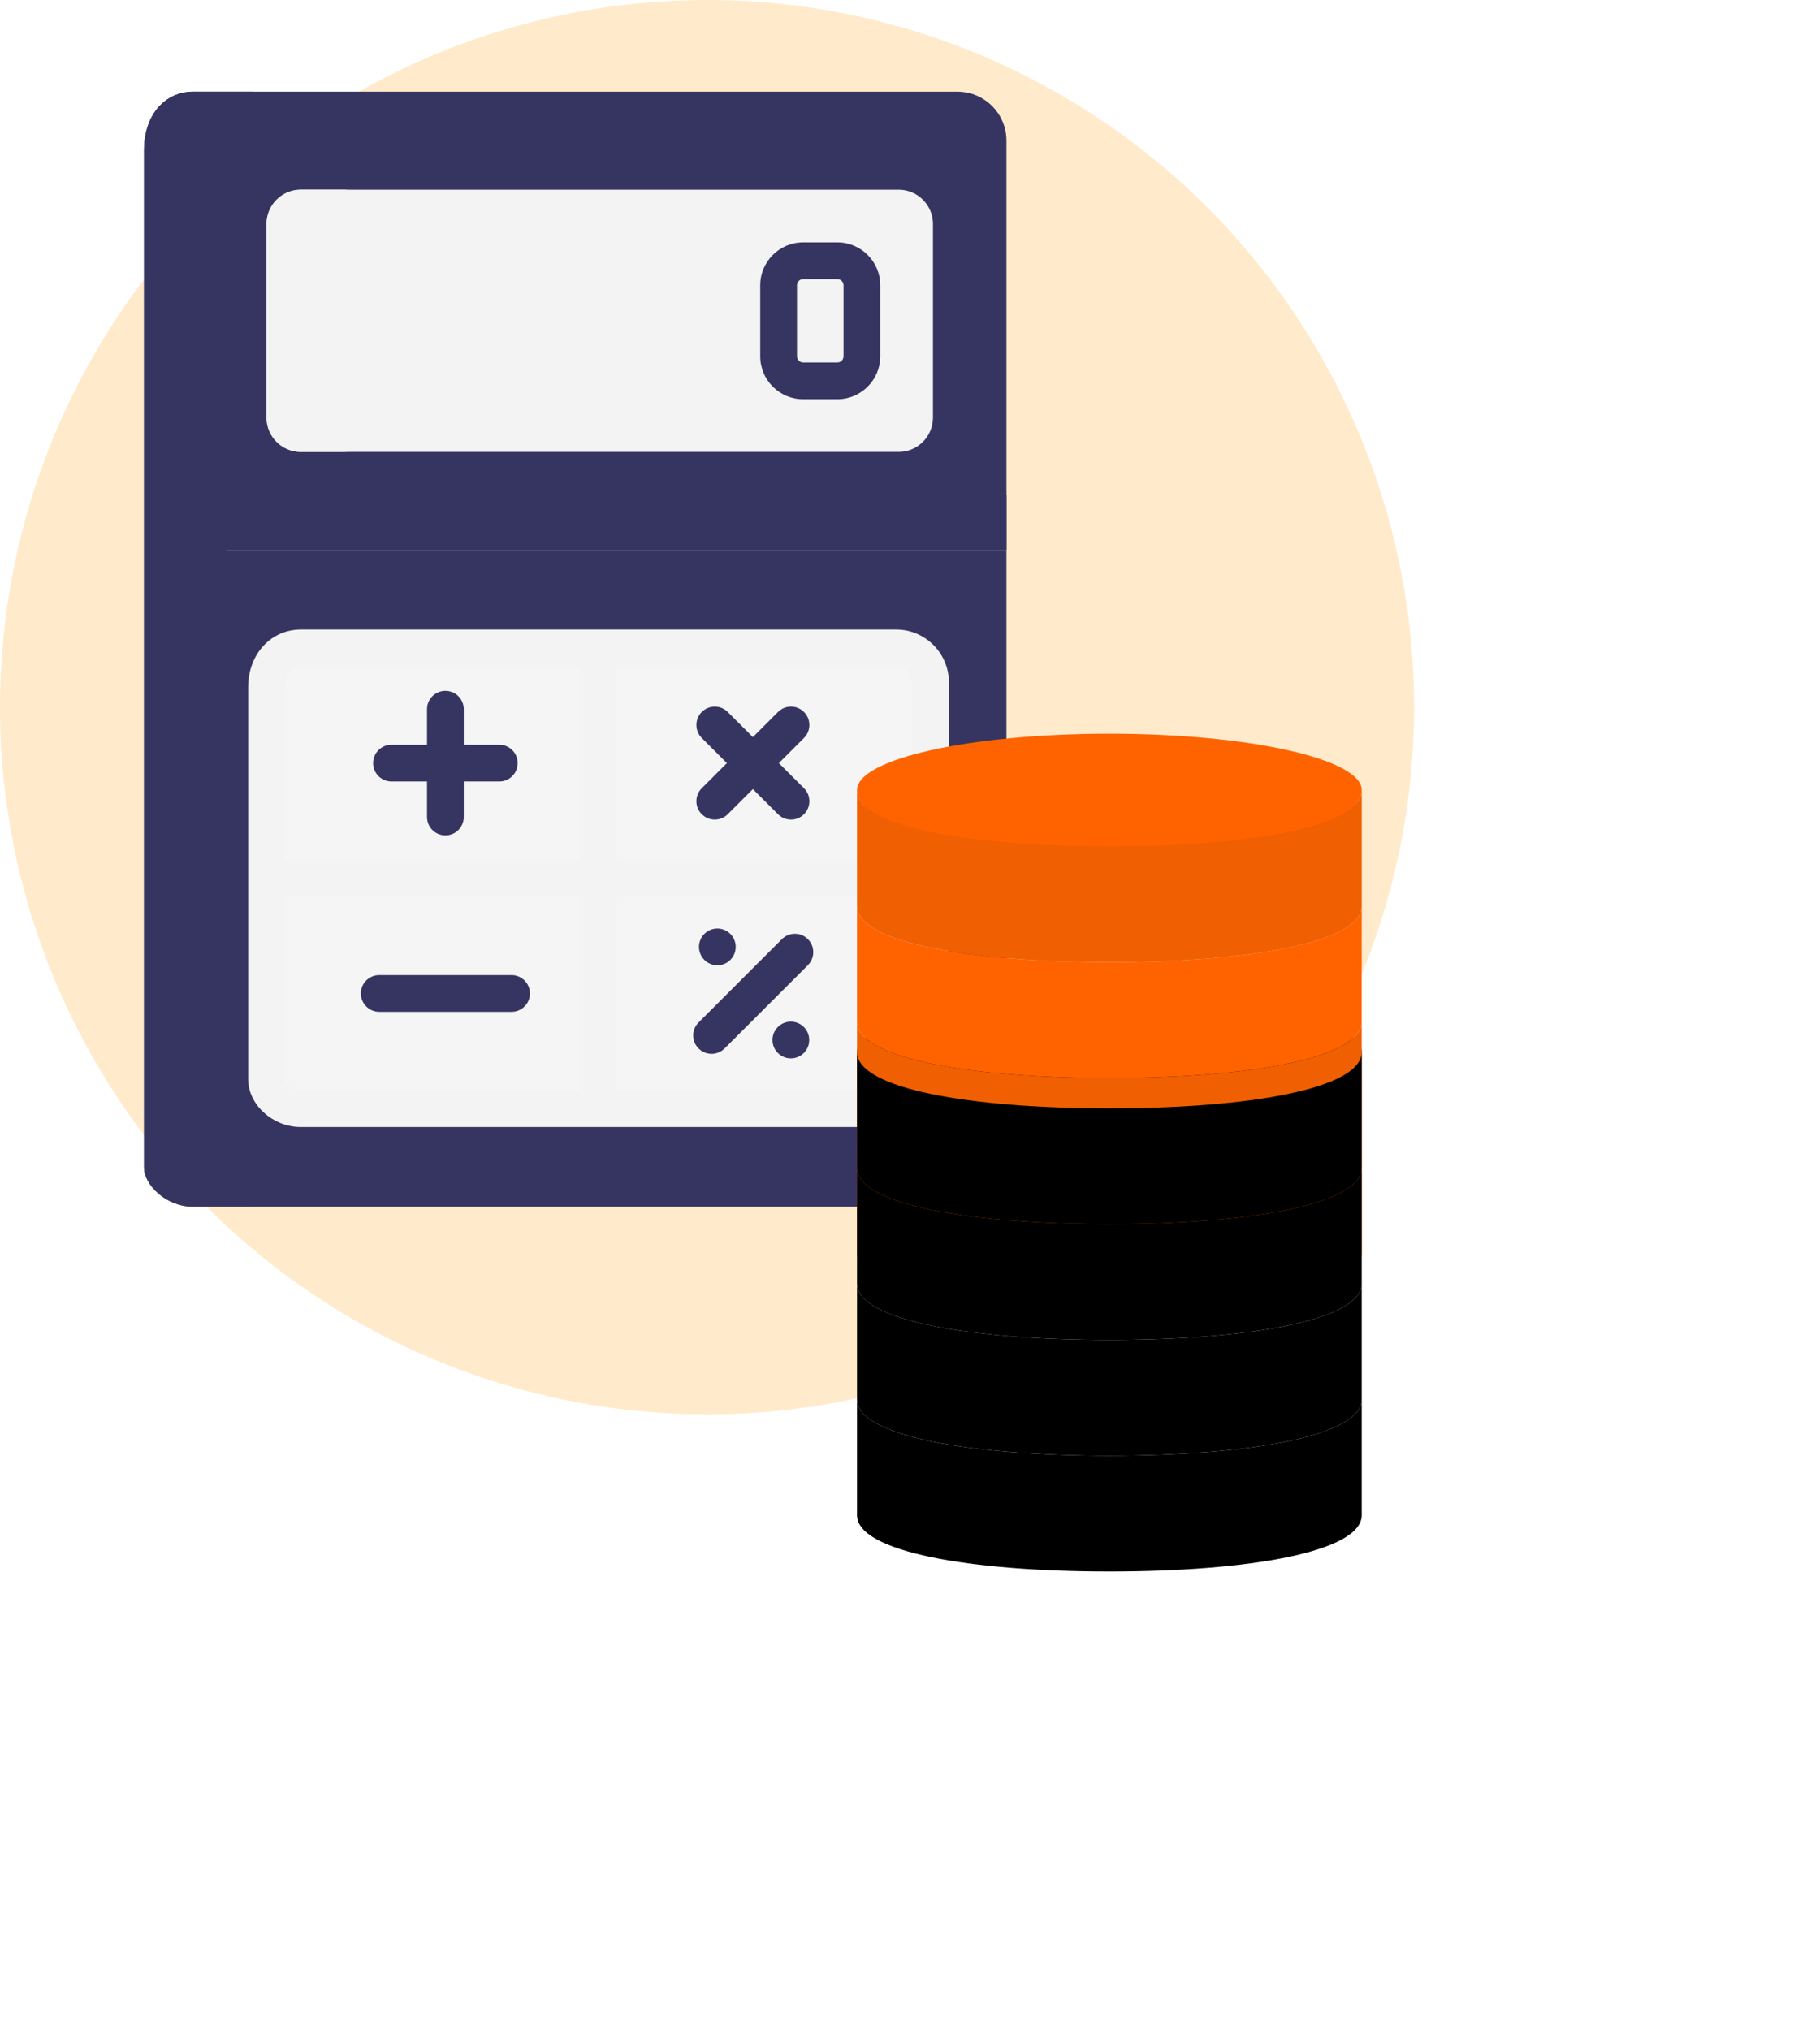 <?xml version="1.0" encoding="UTF-8"?>
<svg width="139px" height="155px" viewBox="0 0 139 155" version="1.1" xmlns="http://www.w3.org/2000/svg" xmlns:xlink="http://www.w3.org/1999/xlink">
    <title>961DF764-A684-4086-A097-CF7E60C8FC4D</title>
    <defs>
        <path d="M73.726,58.08 C86.535,58.08 93,55.707 93,53.33 C93,50.953 84.371,49.026 73.726,49.026 C63.082,49.026 54.453,50.953 54.453,53.33 C54.453,55.707 60.917,58.08 73.726,58.08 Z" id="path-1"></path>
        <filter x="-162.1%" y="-469.4%" width="424.3%" height="1480.7%" filterUnits="objectBoundingBox" id="filter-2">
            <feOffset dx="0" dy="20" in="SourceAlpha" result="shadowOffsetOuter1"></feOffset>
            <feGaussianBlur stdDeviation="17.5" in="shadowOffsetOuter1" result="shadowBlurOuter1"></feGaussianBlur>
            <feColorMatrix values="0 0 0 0 1   0 0 0 0 0.388   0 0 0 0 0  0 0 0 0.15 0" type="matrix" in="shadowBlurOuter1"></feColorMatrix>
        </filter>
        <path d="M93,79.855 L93,88.696 C93,91.503 84.372,93 73.726,93 C63.081,93 54.453,91.503 54.453,88.696 L54.453,79.855 C54.453,82.661 63.081,84.158 73.726,84.158 C84.372,84.158 93,82.661 93,79.855 Z" id="path-3"></path>
        <filter x="-162.1%" y="-323.3%" width="424.3%" height="1050.9%" filterUnits="objectBoundingBox" id="filter-4">
            <feOffset dx="0" dy="20" in="SourceAlpha" result="shadowOffsetOuter1"></feOffset>
            <feGaussianBlur stdDeviation="17.5" in="shadowOffsetOuter1" result="shadowBlurOuter1"></feGaussianBlur>
            <feColorMatrix values="0 0 0 0 1   0 0 0 0 0.388   0 0 0 0 0  0 0 0 0.15 0" type="matrix" in="shadowBlurOuter1"></feColorMatrix>
        </filter>
        <path d="M93,71.013 L93,79.855 C93,82.661 84.372,84.158 73.726,84.158 C63.081,84.158 54.453,82.661 54.453,79.855 L54.453,71.013 C54.453,73.82 63.081,75.317 73.726,75.317 C84.372,75.317 93,73.82 93,71.013 Z" id="path-5"></path>
        <filter x="-162.1%" y="-323.3%" width="424.3%" height="1050.9%" filterUnits="objectBoundingBox" id="filter-6">
            <feOffset dx="0" dy="20" in="SourceAlpha" result="shadowOffsetOuter1"></feOffset>
            <feGaussianBlur stdDeviation="17.5" in="shadowOffsetOuter1" result="shadowBlurOuter1"></feGaussianBlur>
            <feColorMatrix values="0 0 0 0 1   0 0 0 0 0.388   0 0 0 0 0  0 0 0 0.15 0" type="matrix" in="shadowBlurOuter1"></feColorMatrix>
        </filter>
        <path d="M93,62.172 L93,71.013 C93,73.82 84.372,75.317 73.726,75.317 C63.081,75.317 54.453,73.82 54.453,71.013 L54.453,62.172 C54.453,64.978 63.081,66.475 73.726,66.475 C84.372,66.475 93,64.978 93,62.172 Z" id="path-7"></path>
        <filter x="-162.1%" y="-323.3%" width="424.3%" height="1050.9%" filterUnits="objectBoundingBox" id="filter-8">
            <feOffset dx="0" dy="20" in="SourceAlpha" result="shadowOffsetOuter1"></feOffset>
            <feGaussianBlur stdDeviation="17.5" in="shadowOffsetOuter1" result="shadowBlurOuter1"></feGaussianBlur>
            <feColorMatrix values="0 0 0 0 1   0 0 0 0 0.388   0 0 0 0 0  0 0 0 0.15 0" type="matrix" in="shadowBlurOuter1"></feColorMatrix>
        </filter>
        <path d="M93,53.33 L93,62.172 C93,64.978 84.372,66.475 73.726,66.475 C63.081,66.475 54.453,64.978 54.453,62.172 L54.453,53.33 C54.453,56.137 63.081,57.634 73.726,57.634 C84.372,57.634 93,56.137 93,53.33 Z" id="path-9"></path>
        <filter x="-162.1%" y="-323.3%" width="424.3%" height="1050.9%" filterUnits="objectBoundingBox" id="filter-10">
            <feOffset dx="0" dy="20" in="SourceAlpha" result="shadowOffsetOuter1"></feOffset>
            <feGaussianBlur stdDeviation="17.5" in="shadowOffsetOuter1" result="shadowBlurOuter1"></feGaussianBlur>
            <feColorMatrix values="0 0 0 0 1   0 0 0 0 0.388   0 0 0 0 0  0 0 0 0.15 0" type="matrix" in="shadowBlurOuter1"></feColorMatrix>
        </filter>
    </defs>
    <g id="Page-1" stroke="none" stroke-width="1" fill="none" fill-rule="evenodd">
        <g id="Home" transform="translate(-1093, -3378)">
            <g id="courses" transform="translate(0, 3090)">
                <g id="Group-25-Copy-2" transform="translate(1013, 238)">
                    <g id="Group-24" transform="translate(80, 50)">
                        <circle id="Oval" fill="#FFEBCB" cx="54" cy="54" r="54"></circle>
                        <g id="accounting" transform="translate(11, 7)">
                            <path d="M65.867,3.742 L65.867,34.992 L0,34.992 L0,4.491 C0,1.675 1.675,0 3.742,0 L62.125,0 C64.192,0 65.867,1.675 65.867,3.742 Z" id="Path" fill="#363562"></path>
                            <path d="M65.867,34.992 L65.867,81.398 C65.867,83.466 64.192,85.141 62.125,85.141 L3.742,85.141 C1.675,85.141 0,83.466 0,82.147 L0,34.992 L65.867,34.992 Z" id="Path" fill="#363562"></path>
                            <path d="M9.356,24.887 L9.356,10.105 C9.356,8.658 10.529,7.485 11.976,7.485 L57.634,7.485 C59.081,7.485 60.254,8.658 60.254,10.105 L60.254,24.887 C60.254,26.334 59.081,27.507 57.634,27.507 L11.976,27.507 C10.529,27.507 9.356,26.334 9.356,24.887 Z" id="Path" fill="#F3F3F3" fill-rule="nonzero"></path>
                            <path d="M15.718,27.507 L11.976,27.507 C10.529,27.507 9.356,26.334 9.356,24.887 L9.356,10.105 C9.356,8.658 10.529,7.485 11.976,7.485 L15.718,7.485 C14.272,7.485 13.099,8.658 13.099,10.105 L13.099,24.887 C13.099,26.334 14.272,27.507 15.718,27.507 Z" id="Path" fill="#F3F3F3" fill-rule="nonzero"></path>
                            <path d="M60.066,45.097 L60.066,60.066 L34.711,60.066 L34.711,42.477 L57.447,42.477 C58.893,42.477 60.066,43.65 60.066,45.097 Z" id="Path" fill="#F5F5F5" fill-rule="nonzero"></path>
                            <path d="M34.711,42.477 L34.711,60.066 L9.356,60.066 L9.356,45.471 C9.356,43.65 10.529,42.477 11.976,42.477 L34.711,42.477 Z" id="Path" fill="#F5F5F5" fill-rule="nonzero"></path>
                            <path d="M34.711,60.066 L34.711,77.656 L11.976,77.656 C10.529,77.656 9.356,76.483 9.356,75.41 L9.356,60.066 L34.711,60.066 Z" id="Path" fill="#F5F5F5" fill-rule="nonzero"></path>
                            <path d="M60.066,60.066 L60.066,75.036 C60.066,76.483 58.893,77.656 57.447,77.656 L34.711,77.656 L34.711,60.066 L60.066,60.066 Z" id="Path" fill="#F5F5F5" fill-rule="nonzero"></path>
                            <path d="M57.447,41.073 L34.711,41.073 L11.976,41.073 C9.682,41.073 7.953,42.964 7.953,45.471 L7.953,60.066 L7.953,75.41 C7.953,77.354 9.833,79.059 11.976,79.059 L34.711,79.059 L57.447,79.059 C59.665,79.059 61.47,77.255 61.47,75.036 L61.47,60.066 L61.47,45.097 C61.47,42.878 59.665,41.073 57.447,41.073 Z M58.663,45.097 L58.663,58.663 L36.115,58.663 L36.115,43.88 L57.447,43.88 C58.117,43.88 58.663,44.426 58.663,45.097 Z M10.76,45.471 C10.76,44.519 11.248,43.88 11.976,43.88 L33.308,43.88 L33.308,58.663 L10.76,58.663 L10.76,45.471 Z M10.76,75.41 L10.76,61.47 L33.308,61.47 L33.308,76.253 L11.976,76.253 C11.273,76.253 10.76,75.662 10.76,75.41 Z M58.663,75.036 C58.663,75.707 58.117,76.253 57.447,76.253 L36.115,76.253 L36.115,61.47 L58.663,61.47 L58.663,75.036 Z" id="Shape" fill="#F3F3F3" fill-rule="nonzero"></path>
                            <g id="Group" fill="#363562">
                                <path d="M28.068,70.265 L17.964,70.265 C17.189,70.265 16.56,69.636 16.56,68.861 C16.56,68.086 17.189,67.458 17.964,67.458 L28.068,67.458 C28.844,67.458 29.472,68.086 29.472,68.861 C29.472,69.636 28.844,70.265 28.068,70.265 Z" id="Path"></path>
                                <path d="M27.133,49.868 L24.42,49.868 L24.42,47.155 C24.42,46.38 23.791,45.752 23.016,45.752 C22.241,45.752 21.613,46.38 21.613,47.155 L21.613,49.868 L18.899,49.868 C18.124,49.868 17.496,50.496 17.496,51.272 C17.496,52.047 18.124,52.675 18.899,52.675 L21.613,52.675 L21.613,55.388 C21.613,56.164 22.241,56.792 23.016,56.792 C23.791,56.792 24.42,56.164 24.42,55.388 L24.42,52.675 L27.133,52.675 C27.908,52.675 28.536,52.047 28.536,51.272 C28.536,50.496 27.908,49.868 27.133,49.868 Z" id="Path"></path>
                                <path d="M48.485,51.272 L50.403,49.353 C50.951,48.805 50.951,47.916 50.403,47.368 C49.855,46.82 48.967,46.82 48.419,47.368 L46.5,49.287 L44.581,47.368 C44.033,46.82 43.145,46.82 42.597,47.368 C42.049,47.917 42.049,48.805 42.597,49.353 L44.515,51.272 L42.597,53.19 C42.049,53.738 42.049,54.627 42.597,55.175 C42.871,55.449 43.23,55.586 43.589,55.586 C43.948,55.586 44.307,55.449 44.582,55.175 L46.5,53.256 L48.419,55.175 C48.693,55.449 49.052,55.586 49.411,55.586 C49.77,55.586 50.13,55.449 50.404,55.175 C50.952,54.627 50.952,53.738 50.404,53.19 L48.485,51.272 Z" id="Path"></path>
                                <path d="M52.956,23.484 L50.336,23.484 C48.53,23.484 47.061,22.015 47.061,20.209 L47.061,14.783 C47.061,12.977 48.53,11.508 50.336,11.508 L52.956,11.508 C54.761,11.508 56.23,12.977 56.23,14.783 L56.23,20.209 C56.23,22.015 54.761,23.484 52.956,23.484 Z M50.336,14.315 C50.078,14.315 49.868,14.525 49.868,14.783 L49.868,20.209 C49.868,20.467 50.078,20.677 50.336,20.677 L52.956,20.677 C53.214,20.677 53.424,20.467 53.424,20.209 L53.424,14.783 C53.424,14.525 53.214,14.315 52.956,14.315 L50.336,14.315 Z" id="Shape"></path>
                                <path d="M65.867,34.992 L65.867,30.782 L6.549,30.782 C5.516,30.782 4.678,29.944 4.678,28.91 L4.678,4.491 C4.678,1.675 6.353,0 8.421,0 L3.742,0 C1.675,0 0,1.675 0,4.491 L0,30.782 L0,34.992 L0,82.147 C0,83.466 1.675,85.141 3.742,85.141 L8.421,85.141 C6.353,85.141 4.678,83.466 4.678,82.147 L4.678,36.863 C4.678,35.83 5.516,34.992 6.549,34.992 L65.867,34.992 Z" id="Path"></path>
                            </g>
                            <g id="Oval">
                                <use fill="black" fill-opacity="1" filter="url(#filter-2)" xlink:href="#path-1"></use>
                                <use fill="#FF6300" fill-rule="evenodd" xlink:href="#path-1"></use>
                            </g>
                            <g id="Path">
                                <use fill="black" fill-opacity="1" filter="url(#filter-4)" xlink:href="#path-3"></use>
                                <use fill="#FF6300" fill-rule="evenodd" xlink:href="#path-3"></use>
                            </g>
                            <g id="Path">
                                <use fill="black" fill-opacity="1" filter="url(#filter-6)" xlink:href="#path-5"></use>
                                <use fill="#F05F02" fill-rule="evenodd" xlink:href="#path-5"></use>
                            </g>
                            <g id="Path">
                                <use fill="black" fill-opacity="1" filter="url(#filter-8)" xlink:href="#path-7"></use>
                                <use fill="#FF6300" fill-rule="evenodd" xlink:href="#path-7"></use>
                            </g>
                            <g id="Path">
                                <use fill="black" fill-opacity="1" filter="url(#filter-10)" xlink:href="#path-9"></use>
                                <use fill="#F05F02" fill-rule="evenodd" xlink:href="#path-9"></use>
                            </g>
                            <path d="M43.346,73.473 C42.987,73.473 42.628,73.336 42.354,73.062 C41.806,72.514 41.806,71.625 42.354,71.077 L48.716,64.715 C49.264,64.167 50.153,64.167 50.701,64.715 C51.249,65.263 51.249,66.152 50.701,66.7 L44.339,73.062 C44.065,73.336 43.705,73.473 43.346,73.473 L43.346,73.473 Z" id="Path" fill="#363562"></path>
                            <circle id="Oval" fill="#363562" cx="43.787" cy="65.306" r="1.403"></circle>
                            <circle id="Oval" fill="#363562" cx="49.4" cy="72.416" r="1.403"></circle>
                        </g>
                    </g>
                </g>
            </g>
        </g>
    </g>
</svg>
